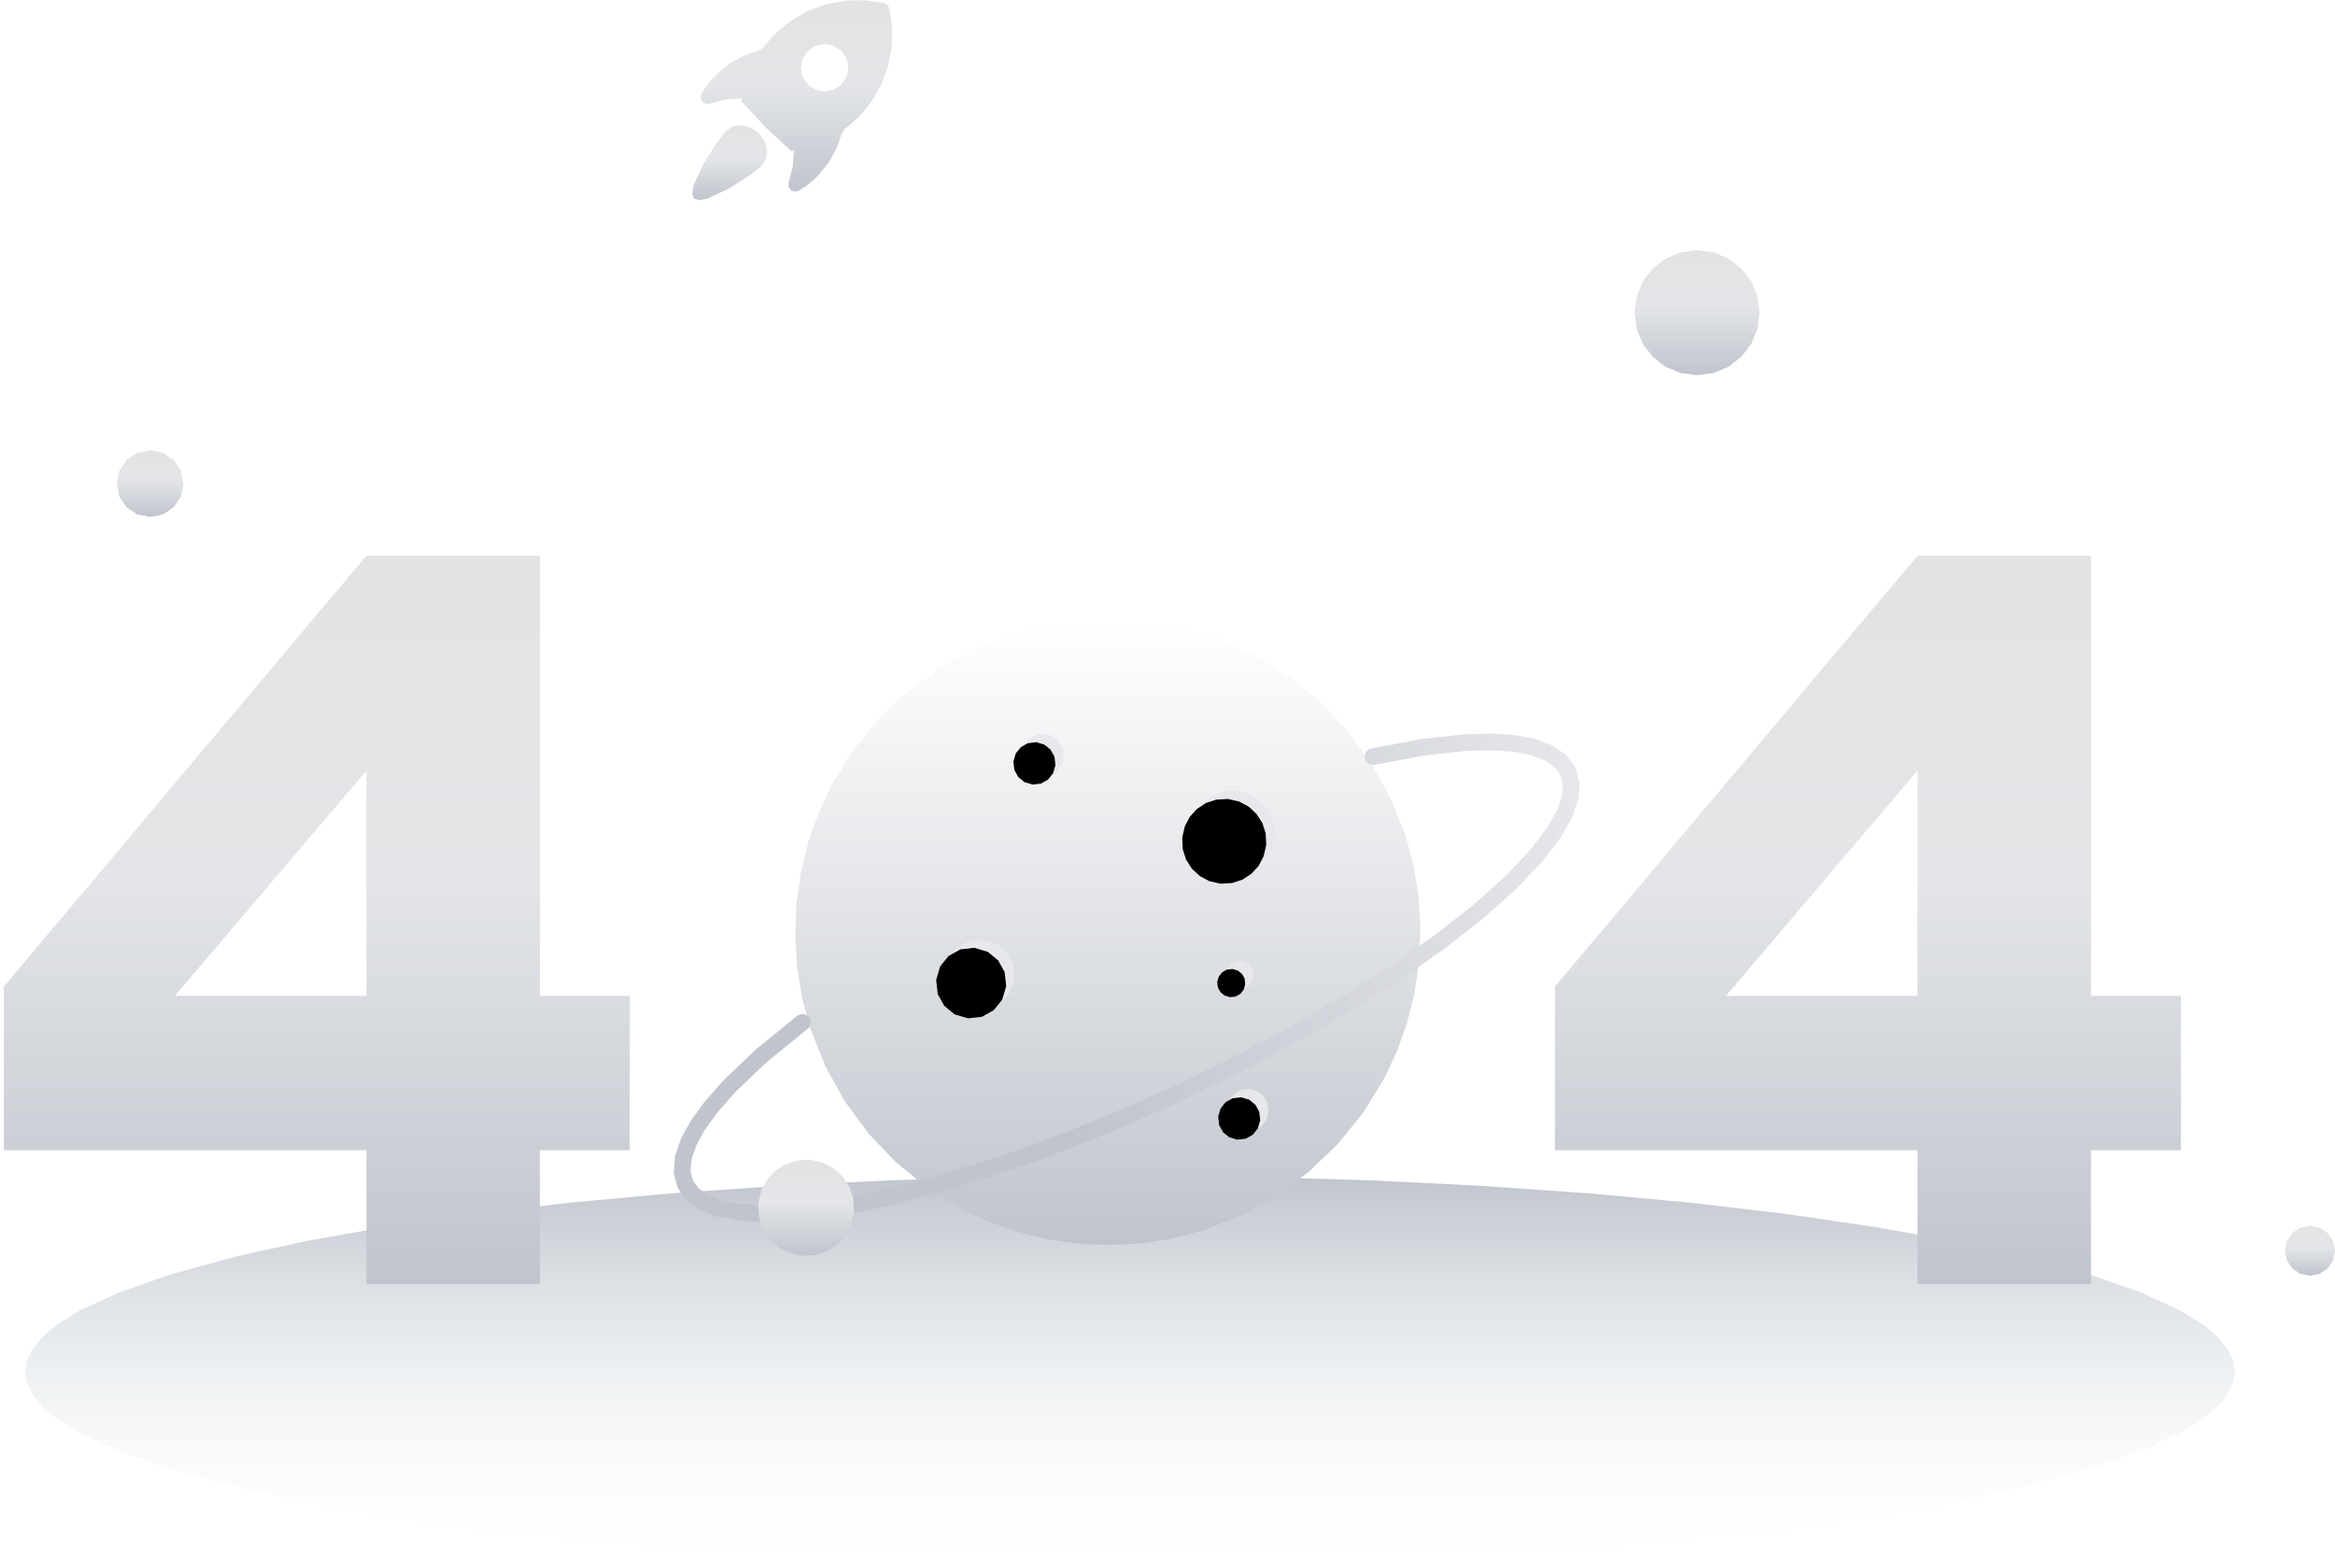 <?xml version="1.0" standalone="no"?>
<!DOCTYPE svg PUBLIC "-//W3C//DTD SVG 1.1//EN" "http://www.w3.org/Graphics/SVG/1.1/DTD/svg11.dtd">
<svg height="188" node-id="1" sillyvg="true" template-height="188" template-width="280"
    version="1.1" viewBox="0 0 280 188" width="280" xmlns="http://www.w3.org/2000/svg"
    xmlns:xlink="http://www.w3.org/1999/xlink">
    <defs node-id="88">
        <linearGradient gradientUnits="objectBoundingBox" id="linearGradient-1" node-id="7"
            spreadMethod="pad" x1="0.5" x2="0.5" y1="0" y2="0.996">
            <stop offset="0" stop-color="#c0c4cc"></stop>
            <stop offset="1" stop-color="#f7fdfe" stop-opacity="0"></stop>
        </linearGradient>
        <linearGradient gradientUnits="objectBoundingBox" id="linearGradient-2" node-id="10"
            spreadMethod="pad" x1="0.5" x2="0.5" y1="0" y2="1">
            <stop offset="0" stop-color="#e3e3e3"></stop>
            <stop offset="0.447" stop-color="#e3e5e8"></stop>
            <stop offset="1" stop-color="#c0c4cc"></stop>
        </linearGradient>
        <linearGradient gradientUnits="objectBoundingBox" id="linearGradient-3" node-id="14"
            spreadMethod="pad" x1="0.5" x2="0.5" y1="0.001" y2="1">
            <stop offset="0.001" stop-color="#ffffff"></stop>
            <stop offset="0.447" stop-color="#e3e5e8"></stop>
            <stop offset="1" stop-color="#c0c4cc"></stop>
        </linearGradient>
        <linearGradient gradientUnits="objectBoundingBox" id="linearGradient-14" node-id="43"
            spreadMethod="pad" x1="1.109" x2="0.431" y1="0.486" y2="0.518">
            <stop offset="0" stop-color="#ebecef"></stop>
            <stop offset="1" stop-color="#c0c4cc"></stop>
        </linearGradient>
        <linearGradient gradientUnits="objectBoundingBox" id="linearGradient-15" node-id="46"
            spreadMethod="pad" x1="0.5" x2="0.5" y1="0" y2="1">
            <stop offset="0" stop-color="#e3e3e3"></stop>
            <stop offset="0.447" stop-color="#e3e5e8"></stop>
            <stop offset="1" stop-color="#c0c4cc"></stop>
        </linearGradient>
        <linearGradient gradientUnits="objectBoundingBox" id="linearGradient-16" node-id="50"
            spreadMethod="pad" x1="0.5" x2="0.5" y1="0" y2="1">
            <stop offset="0" stop-color="#e3e3e3"></stop>
            <stop offset="0.447" stop-color="#e3e5e8"></stop>
            <stop offset="1" stop-color="#c0c4cc"></stop>
        </linearGradient>
        <filter height="1.098" id="filter-5" node-id="19" width="1.099" x="-0.049" y="-0.049">
            <feOffset color-interpolation-filters="linearRGB" dx="-1" dy="1" in="SourceAlpha"
                result="shadowOffsetInner1"></feOffset>
            <feComposite color-interpolation-filters="linearRGB" in="shadowOffsetInner1"
                in2="SourceAlpha" k1="0" k2="-1" k3="1" k4="0" operator="arithmetic"
                result="shadowInnerInner1"></feComposite>
            <feColorMatrix color-interpolation-filters="linearRGB" in="shadowInnerInner1"
                result="result3" type="matrix"
                values="0 0 0 0 0.753 0 0 0 0 0.769 0 0 0 0 0.8 0 0 0 1 0"></feColorMatrix>
        </filter>
        <filter height="1.118" id="filter-7" node-id="24" width="1.119" x="-0.059" y="-0.059">
            <feOffset color-interpolation-filters="linearRGB" dx="-1" dy="1" in="SourceAlpha"
                result="shadowOffsetInner1"></feOffset>
            <feComposite color-interpolation-filters="linearRGB" in="shadowOffsetInner1"
                in2="SourceAlpha" k1="0" k2="-1" k3="1" k4="0" operator="arithmetic"
                result="shadowInnerInner1"></feComposite>
            <feColorMatrix color-interpolation-filters="linearRGB" in="shadowInnerInner1"
                result="result3" type="matrix"
                values="0 0 0 0 0.753 0 0 0 0 0.769 0 0 0 0 0.8 0 0 0 1 0"></feColorMatrix>
        </filter>
        <filter height="1.196" id="filter-9" node-id="29" width="1.198" x="-0.099" y="-0.098">
            <feOffset color-interpolation-filters="linearRGB" dx="-1" dy="1" in="SourceAlpha"
                result="shadowOffsetInner1"></feOffset>
            <feComposite color-interpolation-filters="linearRGB" in="shadowOffsetInner1"
                in2="SourceAlpha" k1="0" k2="-1" k3="1" k4="0" operator="arithmetic"
                result="shadowInnerInner1"></feComposite>
            <feColorMatrix color-interpolation-filters="linearRGB" in="shadowInnerInner1"
                result="result3" type="matrix"
                values="0 0 0 0 0.753 0 0 0 0 0.769 0 0 0 0 0.8 0 0 0 1 0"></feColorMatrix>
        </filter>
        <filter height="1.294" id="filter-11" node-id="34" width="1.297" x="-0.148" y="-0.147">
            <feOffset color-interpolation-filters="linearRGB" dx="-1" dy="1" in="SourceAlpha"
                result="shadowOffsetInner1"></feOffset>
            <feComposite color-interpolation-filters="linearRGB" in="shadowOffsetInner1"
                in2="SourceAlpha" k1="0" k2="-1" k3="1" k4="0" operator="arithmetic"
                result="shadowInnerInner1"></feComposite>
            <feColorMatrix color-interpolation-filters="linearRGB" in="shadowInnerInner1"
                result="result3" type="matrix"
                values="0 0 0 0 0.753 0 0 0 0 0.769 0 0 0 0 0.8 0 0 0 1 0"></feColorMatrix>
        </filter>
        <filter height="1.196" id="filter-13" node-id="39" width="1.198" x="-0.099" y="-0.098">
            <feOffset color-interpolation-filters="linearRGB" dx="-1" dy="1" in="SourceAlpha"
                result="shadowOffsetInner1"></feOffset>
            <feComposite color-interpolation-filters="linearRGB" in="shadowOffsetInner1"
                in2="SourceAlpha" k1="0" k2="-1" k3="1" k4="0" operator="arithmetic"
                result="shadowInnerInner1"></feComposite>
            <feColorMatrix color-interpolation-filters="linearRGB" in="shadowInnerInner1"
                result="result3" type="matrix"
                values="0 0 0 0 0.753 0 0 0 0 0.769 0 0 0 0 0.8 0 0 0 1 0"></feColorMatrix>
        </filter>
    </defs>
    <g node-id="246">
        <g node-id="247">
            <g node-id="248">
                <path
                    d="M 268.00 164.50 L 267.77 165.86 L 267.09 167.25 L 265.89 168.70 L 264.00 170.26 L 261.25 171.93 L 256.68 174.01 L 250.53 176.17 L 242.44 178.38 L 234.29 180.16 L 224.78 181.86 L 213.75 183.47 L 202.71 184.76 L 190.61 185.88 L 177.38 186.80 L 164.16 187.45 L 150.21 187.85 L 135.50 188.00 L 120.79 187.85 L 106.84 187.45 L 93.62 186.80 L 80.39 185.88 L 68.29 184.76 L 57.25 183.47 L 46.22 181.86 L 36.71 180.16 L 28.56 178.38 L 20.47 176.17 L 14.32 174.01 L 9.75 171.93 L 7.00 170.26 L 5.11 168.70 L 3.91 167.25 L 3.23 165.86 L 3.00 164.50 L 3.23 163.14 L 3.91 161.75 L 5.11 160.30 L 7.00 158.74 L 9.75 157.07 L 14.32 154.99 L 20.47 152.83 L 28.56 150.62 L 36.71 148.84 L 46.22 147.14 L 57.25 145.53 L 68.29 144.24 L 80.39 143.12 L 93.62 142.20 L 106.84 141.55 L 120.79 141.15 L 135.50 141.00 L 150.21 141.15 L 164.16 141.55 L 177.38 142.20 L 190.61 143.12 L 202.71 144.24 L 213.75 145.53 L 224.78 147.14 L 234.29 148.84 L 242.44 150.62 L 250.53 152.83 L 256.68 154.99 L 261.25 157.07 L 264.00 158.74 L 265.89 160.30 L 267.09 161.75 L 267.77 163.14 L 268.00 164.50 Z"
                    fill="url(#linearGradient-1)" fill-rule="evenodd" group-id="1,2,3" id="椭圆形"
                    node-id="58" stroke="none" target-height="47" target-width="265" target-x="3"
                    target-y="141"></path>
                <g node-id="250">
                    <path
                        d="M 64.74 154.00 L 64.74 137.95 L 75.52 137.95 L 75.52 119.43 L 64.74 119.43 L 64.74 66.64 L 43.94 66.64 L 0.46 118.32 L 0.46 137.95 L 43.94 137.95 L 43.94 154.00 L 64.74 154.00 Z M 43.94 119.43 L 20.97 119.43 L 43.94 92.42 L 43.94 119.43 Z"
                        fill="url(#linearGradient-2)" fill-rule="evenodd" group-id="1,2,3,5" id="4"
                        node-id="60" stroke="none" target-height="87.36" target-width="75.06"
                        target-x="0.46" target-y="66.64"></path>
                    <path
                        d="M 250.74 154.00 L 250.74 137.95 L 261.52 137.95 L 261.52 119.43 L 250.74 119.43 L 250.74 66.64 L 229.94 66.64 L 186.46 118.32 L 186.46 137.95 L 229.94 137.95 L 229.94 154.00 L 250.74 154.00 Z M 229.94 119.43 L 206.97 119.43 L 229.94 92.42 L 229.94 119.43 Z"
                        fill="url(#linearGradient-2)" fill-rule="evenodd" group-id="1,2,3,5" id="4"
                        node-id="61" stroke="none" target-height="87.36" target-width="75.06"
                        target-x="186.46" target-y="66.64"></path>
                    <g node-id="251">
                        <g node-id="252">
                            <path
                                d="M 170.20 115.03 L 169.65 118.90 L 168.76 122.56 L 167.54 126.03 L 165.99 129.34 L 163.43 133.49 L 160.42 137.21 L 156.94 140.53 L 153.08 143.39 L 148.90 145.71 L 144.37 147.52 L 140.85 148.48 L 137.22 149.08 L 133.47 149.32 L 129.57 149.19 L 125.72 148.64 L 122.06 147.75 L 118.60 146.53 L 115.29 144.97 L 111.15 142.41 L 107.44 139.40 L 104.12 135.91 L 101.28 132.04 L 98.96 127.85 L 97.16 123.32 L 96.20 119.79 L 95.60 116.15 L 95.37 112.40 L 95.50 108.49 L 96.05 104.62 L 96.93 100.96 L 98.15 97.49 L 99.71 94.18 L 102.27 90.03 L 105.28 86.31 L 108.75 82.98 L 112.62 80.13 L 116.80 77.81 L 121.33 76.00 L 124.85 75.04 L 128.48 74.44 L 132.23 74.20 L 136.12 74.33 L 139.98 74.88 L 143.64 75.77 L 147.10 76.99 L 150.40 78.55 L 154.55 81.11 L 158.26 84.12 L 161.57 87.61 L 164.42 91.48 L 166.74 95.67 L 168.54 100.20 L 169.50 103.73 L 170.09 107.36 L 170.33 111.12 L 170.20 115.03 Z"
                                fill="url(#linearGradient-3)" fill-rule="evenodd"
                                group-id="1,2,3,5,6,7" id="椭圆形" node-id="63" stroke="none"
                                target-height="75.12" target-width="74.96" target-x="95.37"
                                target-y="74.2"></path>
                        </g>
                        <g node-id="253">
                            <g node-id="260">
                                <path
                                    d="M 152.84 100.34 L 152.52 101.70 L 151.93 102.84 L 151.05 103.80 L 149.96 104.51 L 148.74 104.90 L 147.36 104.98 L 146.01 104.67 L 144.88 104.07 L 143.92 103.18 L 143.22 102.08 L 142.83 100.86 L 142.76 99.46 L 143.08 98.10 L 143.67 96.96 L 144.55 96.00 L 145.64 95.29 L 146.86 94.90 L 148.24 94.82 L 149.59 95.13 L 150.72 95.73 L 151.68 96.62 L 152.38 97.72 L 152.77 98.94 L 152.84 100.34 Z"
                                    fill="#e7e8ec" fill-rule="evenodd" group-id="1,2,3,5,6,8,15"
                                    node-id="191" stroke="none" target-height="10.16"
                                    target-width="10.08" target-x="142.76" target-y="94.82"></path>
                            </g>
                            <path
                                d="M 152.84 100.34 L 152.52 101.70 L 151.93 102.84 L 151.05 103.80 L 149.96 104.51 L 148.74 104.90 L 147.36 104.98 L 146.01 104.67 L 144.88 104.07 L 143.92 103.18 L 143.22 102.08 L 142.83 100.86 L 142.76 99.46 L 143.08 98.10 L 143.67 96.96 L 144.55 96.00 L 145.64 95.29 L 146.86 94.90 L 148.24 94.82 L 149.59 95.13 L 150.72 95.73 L 151.68 96.62 L 152.38 97.72 L 152.77 98.94 L 152.84 100.34 Z"
                                fill="#000000" fill-rule="evenodd" filter="url(#filter-5)"
                                group-id="1,2,3,5,6,8,16" node-id="196" stroke="none"
                                target-height="10.16" target-width="10.08" target-x="142.76"
                                target-y="94.82"></path>
                        </g>
                        <g node-id="254">
                            <g node-id="262">
                                <path
                                    d="M 121.66 117.27 L 121.18 118.90 L 120.16 120.15 L 118.76 120.94 L 117.09 121.13 L 115.47 120.65 L 114.23 119.63 L 113.45 118.22 L 113.26 116.53 L 113.74 114.90 L 114.75 113.65 L 116.15 112.86 L 117.83 112.67 L 119.44 113.15 L 120.69 114.17 L 121.47 115.58 L 121.66 117.27 Z"
                                    fill="#e7e8ec" fill-rule="evenodd" group-id="1,2,3,5,6,9,17"
                                    node-id="203" stroke="none" target-height="8.46"
                                    target-width="8.4" target-x="113.26" target-y="112.67"></path>
                            </g>
                            <path
                                d="M 121.66 117.27 L 121.18 118.90 L 120.16 120.15 L 118.76 120.94 L 117.09 121.13 L 115.47 120.65 L 114.23 119.63 L 113.45 118.22 L 113.26 116.53 L 113.74 114.90 L 114.75 113.65 L 116.15 112.86 L 117.83 112.67 L 119.44 113.15 L 120.69 114.17 L 121.47 115.58 L 121.66 117.27 Z"
                                fill="#000000" fill-rule="evenodd" filter="url(#filter-7)"
                                group-id="1,2,3,5,6,9,18" node-id="208" stroke="none"
                                target-height="8.46" target-width="8.4" target-x="113.26"
                                target-y="112.67"></path>
                        </g>
                        <g node-id="255">
                            <g node-id="264">
                                <path
                                    d="M 127.56 90.77 L 127.27 91.75 L 126.67 92.50 L 125.83 92.97 L 124.82 93.09 L 123.85 92.80 L 123.10 92.19 L 122.64 91.34 L 122.52 90.33 L 122.81 89.35 L 123.42 88.60 L 124.26 88.13 L 125.27 88.01 L 126.23 88.30 L 126.98 88.91 L 127.45 89.76 L 127.56 90.77 Z"
                                    fill="#e7e8ec" fill-rule="evenodd" group-id="1,2,3,5,6,10,19"
                                    node-id="215" stroke="none" target-height="5.08"
                                    target-width="5.04" target-x="122.52" target-y="88.01"></path>
                            </g>
                            <path
                                d="M 127.56 90.77 L 127.27 91.75 L 126.67 92.50 L 125.83 92.97 L 124.82 93.09 L 123.85 92.80 L 123.10 92.19 L 122.64 91.34 L 122.52 90.33 L 122.81 89.35 L 123.42 88.60 L 124.26 88.13 L 125.27 88.01 L 126.23 88.30 L 126.98 88.91 L 127.45 89.76 L 127.56 90.77 Z"
                                fill="#000000" fill-rule="evenodd" filter="url(#filter-9)"
                                group-id="1,2,3,5,6,10,20" node-id="220" stroke="none"
                                target-height="5.08" target-width="5.04" target-x="122.52"
                                target-y="88.01"></path>
                        </g>
                        <g node-id="256">
                            <g node-id="266">
                                <path
                                    d="M 150.32 117.05 L 150.13 117.70 L 149.73 118.20 L 149.16 118.52 L 148.49 118.59 L 147.85 118.40 L 147.35 117.99 L 147.04 117.43 L 146.96 116.75 L 147.16 116.10 L 147.56 115.60 L 148.12 115.28 L 148.79 115.21 L 149.44 115.40 L 149.94 115.81 L 150.25 116.37 L 150.32 117.05 Z"
                                    fill="#e7e8ec" fill-rule="evenodd" group-id="1,2,3,5,6,11,21"
                                    node-id="227" stroke="none" target-height="3.38"
                                    target-width="3.36" target-x="146.96" target-y="115.21"></path>
                            </g>
                            <path
                                d="M 150.32 117.05 L 150.13 117.70 L 149.73 118.20 L 149.16 118.52 L 148.49 118.59 L 147.85 118.40 L 147.35 117.99 L 147.04 117.43 L 146.96 116.75 L 147.16 116.10 L 147.56 115.60 L 148.12 115.28 L 148.79 115.21 L 149.44 115.40 L 149.94 115.81 L 150.25 116.37 L 150.32 117.05 Z"
                                fill="#000000" fill-rule="evenodd" filter="url(#filter-11)"
                                group-id="1,2,3,5,6,11,22" node-id="232" stroke="none"
                                target-height="3.38" target-width="3.36" target-x="146.96"
                                target-y="115.21"></path>
                        </g>
                        <g node-id="257">
                            <g node-id="268">
                                <path
                                    d="M 152.12 133.36 L 151.83 134.33 L 151.22 135.09 L 150.38 135.56 L 149.37 135.68 L 148.41 135.39 L 147.66 134.78 L 147.19 133.93 L 147.08 132.91 L 147.37 131.94 L 147.97 131.18 L 148.81 130.71 L 149.82 130.60 L 150.79 130.88 L 151.54 131.49 L 152.00 132.34 L 152.12 133.36 Z"
                                    fill="#e7e8ec" fill-rule="evenodd" group-id="1,2,3,5,6,12,23"
                                    node-id="239" stroke="none" target-height="5.08"
                                    target-width="5.04" target-x="147.08" target-y="130.6"></path>
                            </g>
                            <path
                                d="M 152.12 133.36 L 151.83 134.33 L 151.22 135.09 L 150.38 135.56 L 149.37 135.68 L 148.41 135.39 L 147.66 134.78 L 147.19 133.93 L 147.08 132.91 L 147.37 131.94 L 147.97 131.18 L 148.81 130.71 L 149.82 130.60 L 150.79 130.88 L 151.54 131.49 L 152.00 132.34 L 152.12 133.36 Z"
                                fill="#000000" fill-rule="evenodd" filter="url(#filter-13)"
                                group-id="1,2,3,5,6,12,24" node-id="244" stroke="none"
                                target-height="5.08" target-width="5.04" target-x="147.08"
                                target-y="130.6"></path>
                        </g>
                        <g node-id="258">
                            <path
                                d="M 96.22 122.61 L 91.27 126.64 L 87.51 130.22 L 85.29 132.74 L 83.69 134.94 L 82.62 136.86 L 81.92 138.89 L 81.80 140.57 L 82.17 142.00 L 83.01 143.18 L 84.30 144.15 L 86.18 144.91 L 88.82 145.41 L 92.32 145.57 L 96.72 145.30 L 102.20 144.48 L 107.58 143.33 L 113.62 141.71 L 120.39 139.57 L 127.05 137.17 L 134.07 134.33 L 141.50 131.02 L 148.80 127.45 L 155.49 123.88 L 161.60 120.31 L 167.59 116.49 L 172.71 112.90 L 177.05 109.51 L 181.20 105.82 L 184.23 102.62 L 186.36 99.83 L 187.68 97.48 L 188.30 95.55 L 188.39 93.94 L 188.03 92.54 L 187.18 91.35 L 185.85 90.36 L 183.89 89.60 L 181.77 89.18 L 179.13 88.98 L 175.85 89.05 L 170.80 89.59 L 164.66 90.74"
                                fill="none" group-id="1,2,3,5,6,13" id="椭圆形" node-id="79"
                                stroke="url(#linearGradient-14)" stroke-linecap="round"
                                stroke-width="2" target-height="56.59" target-width="106.59"
                                target-x="81.8" target-y="88.98"></path>
                        </g>
                        <path
                            d="M 102.41 145.35 L 102.06 146.90 L 101.38 148.19 L 100.37 149.28 L 99.13 150.08 L 97.74 150.52 L 96.16 150.61 L 94.62 150.25 L 93.33 149.57 L 92.25 148.57 L 91.45 147.32 L 91.01 145.93 L 90.92 144.35 L 91.28 142.80 L 91.95 141.51 L 92.96 140.42 L 94.21 139.62 L 95.59 139.18 L 97.17 139.09 L 98.71 139.45 L 100.00 140.13 L 101.09 141.13 L 101.89 142.38 L 102.33 143.77 L 102.41 145.35 Z"
                            fill="url(#linearGradient-15)" fill-rule="evenodd"
                            group-id="1,2,3,5,6,14" id="椭圆形" node-id="80" stroke="none"
                            target-height="11.52" target-width="11.49" target-x="90.92"
                            target-y="139.09"></path>
                    </g>
                </g>
                <path
                    d="M 211.00 37.50 L 210.73 39.51 L 209.98 41.29 L 208.80 42.80 L 207.29 43.98 L 205.51 44.73 L 203.50 45.00 L 201.49 44.73 L 199.71 43.98 L 198.20 42.80 L 197.02 41.29 L 196.27 39.51 L 196.00 37.50 L 196.27 35.49 L 197.02 33.71 L 198.20 32.20 L 199.71 31.02 L 201.49 30.27 L 203.50 30.00 L 205.51 30.27 L 207.29 31.02 L 208.80 32.20 L 209.98 33.71 L 210.73 35.49 L 211.00 37.50 Z"
                    fill="url(#linearGradient-16)" fill-rule="evenodd" group-id="1,2,3" id="椭圆形备份"
                    node-id="81" stroke="none" target-height="15" target-width="15" target-x="196"
                    target-y="30"></path>
                <path
                    d="M 280.00 150.00 L 279.76 151.18 L 279.12 152.12 L 278.18 152.76 L 277.00 153.00 L 275.82 152.76 L 274.88 152.12 L 274.24 151.18 L 274.00 150.00 L 274.24 148.82 L 274.88 147.88 L 275.82 147.24 L 277.00 147.00 L 278.18 147.24 L 279.12 147.88 L 279.76 148.82 L 280.00 150.00 Z"
                    fill="url(#linearGradient-16)" fill-rule="evenodd" group-id="1,2,3" id="椭圆形备份-3"
                    node-id="82" stroke="none" target-height="6" target-width="6" target-x="274"
                    target-y="147"></path>
                <path
                    d="M 22.00 58.00 L 21.68 59.57 L 20.83 60.83 L 19.57 61.68 L 18.00 62.00 L 16.43 61.68 L 15.17 60.83 L 14.32 59.57 L 14.00 58.00 L 14.32 56.43 L 15.17 55.17 L 16.43 54.32 L 18.00 54.00 L 19.57 54.32 L 20.83 55.17 L 21.68 56.43 L 22.00 58.00 Z"
                    fill="url(#linearGradient-16)" fill-rule="evenodd" group-id="1,2,3" id="椭圆形备份-2"
                    node-id="83" stroke="none" target-height="8" target-width="8" target-x="14"
                    target-y="54"></path>
            </g>
            <g node-id="249">
                <path
                    d="M 106.64 0.99 L 106.42 0.58 L 106.01 0.36 L 103.68 0.03 L 101.37 0.08 L 99.05 0.51 L 96.85 1.32 L 94.79 2.52 L 92.86 4.12 L 91.48 5.74 L 90.99 6.06 L 89.17 6.69 L 87.47 7.65 L 85.85 8.99 L 84.91 10.04 L 84.12 11.21 L 84.01 11.74 L 84.21 12.18 L 84.62 12.45 L 85.16 12.43 L 86.99 11.94 L 88.94 11.78 L 88.88 12.11 L 91.77 15.23 L 94.89 18.12 L 95.22 18.06 L 95.06 20.01 L 94.57 21.84 L 94.55 22.38 L 94.82 22.79 L 95.26 22.99 L 95.79 22.88 L 96.96 22.09 L 98.01 21.15 L 99.35 19.53 L 100.31 17.83 L 100.94 16.01 L 101.26 15.52 L 102.87 14.14 L 104.48 12.21 L 105.68 10.15 L 106.49 7.95 L 106.92 5.63 L 106.97 3.32 L 106.64 0.99 Z M 100.90 10.14 L 99.94 10.77 L 98.88 10.97 L 97.81 10.77 L 96.86 10.14 L 96.23 9.18 L 96.03 8.12 L 96.23 7.06 L 96.86 6.10 L 97.81 5.47 L 98.88 5.27 L 99.94 5.47 L 100.90 6.10 L 101.53 7.06 L 101.73 8.12 L 101.53 9.18 L 100.90 10.14 L 100.90 10.14 Z"
                    fill="url(#linearGradient-16)" fill-rule="evenodd" group-id="1,2,4" id="形状"
                    node-id="85" stroke="none" target-height="22.96" target-width="22.96"
                    target-x="84.01" target-y="0.03"></path>
                <path
                    d="M 87.12 15.63 L 85.94 17.15 L 84.36 19.64 L 83.19 22.16 L 83.00 23.22 L 83.21 23.79 L 83.78 24.00 L 84.84 23.81 L 87.36 22.64 L 89.85 21.06 L 91.37 19.88 L 91.88 19.03 L 91.99 18.01 L 91.70 16.98 L 91.00 16.00 L 90.02 15.30 L 88.99 15.01 L 87.97 15.12 L 87.12 15.63 L 87.12 15.63 Z"
                    fill="url(#linearGradient-16)" fill-rule="evenodd" group-id="1,2,4" id="路径"
                    node-id="86" stroke="none" target-height="8.99" target-width="8.99"
                    target-x="83" target-y="15.01"></path>
            </g>
        </g>
    </g>
</svg>